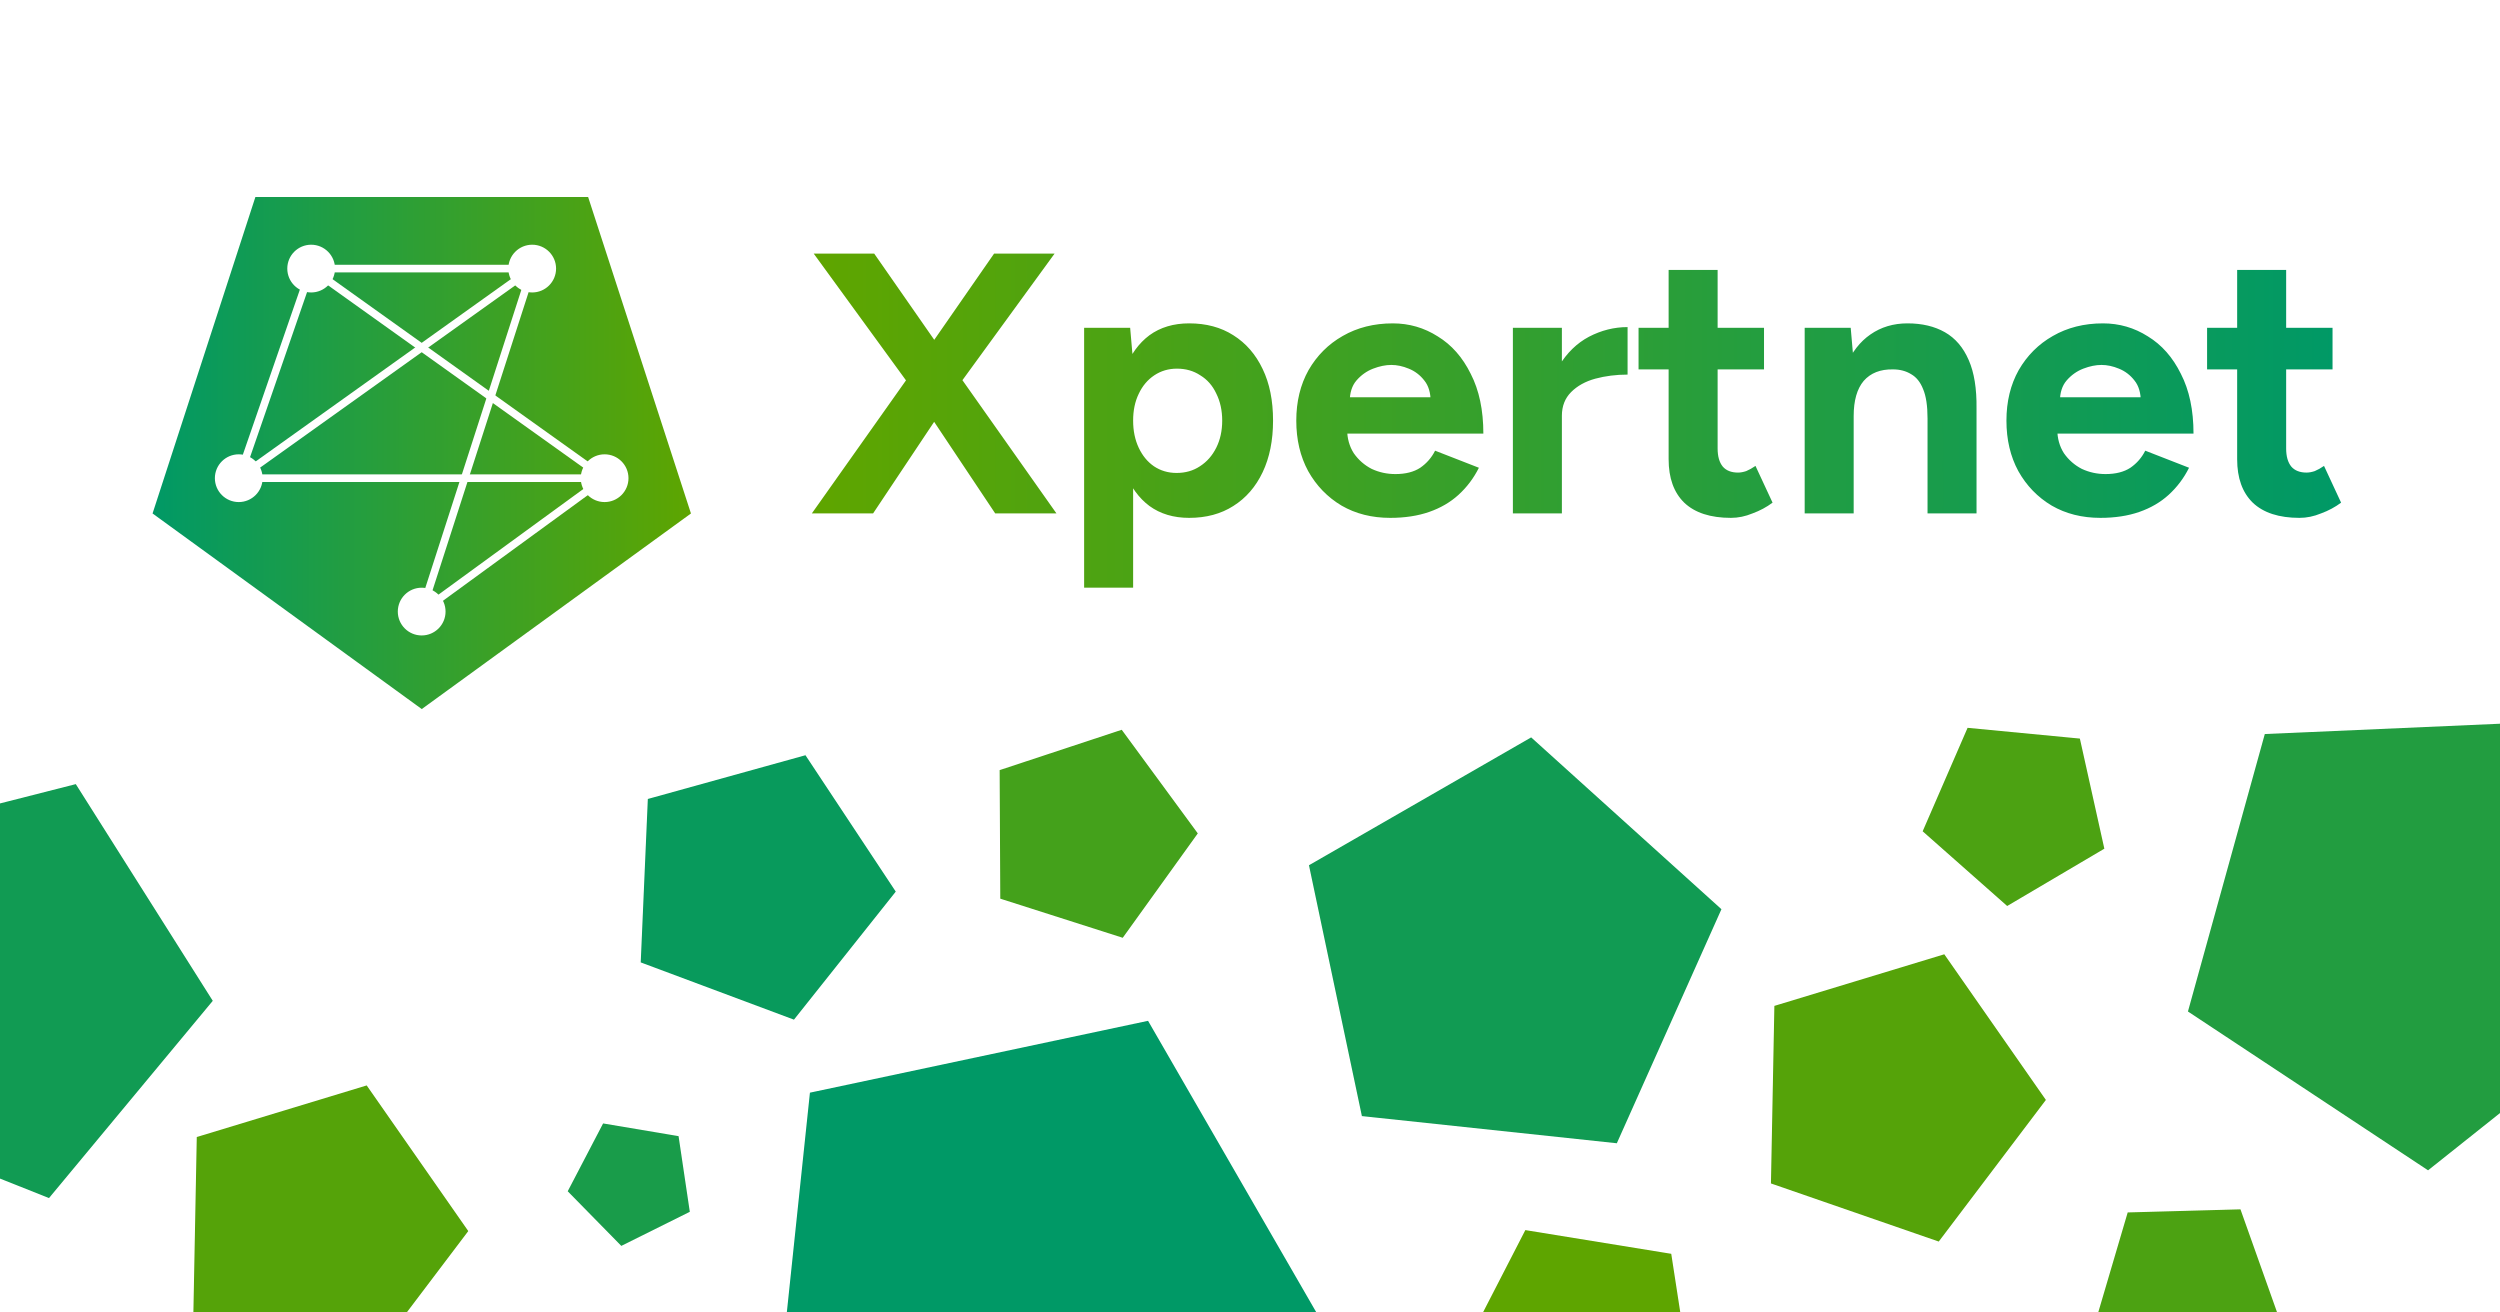 <?xml version="1.0" encoding="UTF-8" standalone="no"?>
<!-- Created with Inkscape (http://www.inkscape.org/) -->

<svg
   width="1200"
   height="630"
   viewBox="0 0 317.5 166.688"
   version="1.1"
   id="svg1"
   inkscape:version="1.4 (e7c3feb100, 2024-10-09)"
   sodipodi:docname="og-image.svg"
   inkscape:export-filename="og-image.png"
   inkscape:export-xdpi="96"
   inkscape:export-ydpi="96"
   xmlns:inkscape="http://www.inkscape.org/namespaces/inkscape"
   xmlns:sodipodi="http://sodipodi.sourceforge.net/DTD/sodipodi-0.dtd"
   xmlns:xlink="http://www.w3.org/1999/xlink"
   xmlns="http://www.w3.org/2000/svg"
   xmlns:svg="http://www.w3.org/2000/svg">
  <sodipodi:namedview
     id="namedview1"
     pagecolor="#ffffff"
     bordercolor="#000000"
     borderopacity="0.25"
     inkscape:showpageshadow="2"
     inkscape:pageopacity="0.0"
     inkscape:pagecheckerboard="0"
     inkscape:deskcolor="#d1d1d1"
     inkscape:document-units="mm"
     inkscape:zoom="0.69958342"
     inkscape:cx="627.5163"
     inkscape:cy="348.77899"
     inkscape:window-width="1920"
     inkscape:window-height="1131"
     inkscape:window-x="0"
     inkscape:window-y="0"
     inkscape:window-maximized="1"
     inkscape:current-layer="layer1"
     inkscape:clip-to-page="true" />
  <defs
     id="defs1">
    <linearGradient
       inkscape:collect="always"
       xlink:href="#linearGradient26"
       id="linearGradient25"
       x1="102.418"
       y1="3.694"
       x2="498.6"
       y2="3.694"
       gradientUnits="userSpaceOnUse"
       gradientTransform="translate(-82.544,86.92)" />
    <linearGradient
       id="linearGradient26"
       inkscape:collect="always">
      <stop
         style="stop-color:#5ea500;stop-opacity:1;"
         offset="0"
         id="stop26" />
      <stop
         style="stop-color:#009966;stop-opacity:1;"
         offset="1"
         id="stop25" />
    </linearGradient>
    <linearGradient
       inkscape:collect="always"
       xlink:href="#linearGradient20"
       id="linearGradient21"
       x1="-323.67"
       y1="-58.843"
       x2="-165.176"
       y2="-58.843"
       gradientUnits="userSpaceOnUse" />
    <linearGradient
       id="linearGradient20"
       inkscape:collect="always">
      <stop
         style="stop-color:#009966;stop-opacity:1;"
         offset="0"
         id="stop20" />
      <stop
         style="stop-color:#5ea500;stop-opacity:1;"
         offset="1"
         id="stop21" />
    </linearGradient>
  </defs>
  <g
     inkscape:label="Layer 1"
     inkscape:groupmode="layer"
     id="layer1">
    <rect
       style="fill:#ffffff;stroke-width:2;stroke-linecap:round;paint-order:stroke fill markers"
       id="rect1"
       width="338.868"
       height="187.588"
       x="-6.429"
       y="-5.673" />
    <g
       id="g1"
       transform="matrix(0.484,0,0,0.484,95.301,9.009)">
      <g
         id="g26"
         inkscape:label="signet"
         transform="matrix(1,0,0,-1,-88.331,92.178)">
        <path
           sodipodi:type="star"
           style="display:inline;fill:url(#linearGradient21);stroke:none;stroke-width:1;stroke-dasharray:none;paint-order:stroke fill markers"
           id="path20"
           inkscape:flatsided="true"
           sodipodi:sides="5"
           sodipodi:cx="-244.42287"
           sodipodi:cy="-66.799324"
           sodipodi:r1="82.706886"
           sodipodi:r2="66.165512"
           sodipodi:arg1="1.5707963"
           sodipodi:arg2="2.1991149"
           inkscape:rounded="0"
           inkscape:randomized="0"
           d="m -244.423,15.908 -78.659,-57.149 30.045,-92.469 97.228,0 30.045,92.469 z"
           inkscape:transform-center-y="-7.0928838"
           transform="matrix(0.898,0,0,-0.898,221.587,-60.978)"
           inkscape:transform-center-x="-8.3312036e-06"
           inkscape:label="pentagon" />
        <g
           id="g21"
           transform="translate(2.075,0.315)"
           inkscape:label="network">
          <g
             id="g17"
             style="display:inline;fill:#ffffff;stroke:#ffffff">
            <path
               style="display:none;fill:#ffffff;stroke:#ffffff;stroke-width:2;stroke-dasharray:none;paint-order:stroke fill markers"
               d="m 0,-50 -48,35"
               id="path8"
               sodipodi:nodetypes="cc" />
            <path
               style="display:inline;fill:#ffffff;stroke:#ffffff;stroke-width:2;stroke-dasharray:none;paint-order:stroke fill markers"
               d="m 0,-50 48,35"
               id="path9"
               sodipodi:nodetypes="cc" />
            <path
               style="display:none;fill:#ffffff;stroke:#ffffff;stroke-width:2;stroke-dasharray:none;paint-order:stroke fill markers"
               d="M 0,-50 -29,40"
               id="path10"
               sodipodi:nodetypes="cc" />
            <path
               style="display:inline;fill:#ffffff;stroke:#ffffff;stroke-width:2;stroke-dasharray:none;paint-order:stroke fill markers"
               d="M 0,-50 29,40"
               id="path11"
               sodipodi:nodetypes="cc" />
            <path
               style="display:inline;fill:#ffffff;stroke:#ffffff;stroke-width:2;stroke-dasharray:none;paint-order:stroke fill markers"
               d="M -48,-15 29,40"
               id="path12"
               sodipodi:nodetypes="cc" />
            <path
               style="display:none;fill:#ffffff;stroke:#ffffff;stroke-width:2;stroke-dasharray:none;paint-order:stroke fill markers"
               d="M 48,-15 29,40"
               id="path13"
               sodipodi:nodetypes="cc" />
            <path
               style="fill:#ffffff;stroke:#ffffff;stroke-width:2;stroke-dasharray:none;paint-order:stroke fill markers"
               d="M -29,40 H 29"
               id="path14"
               sodipodi:nodetypes="cc" />
            <path
               style="display:inline;fill:#ffffff;stroke:#ffffff;stroke-width:2;stroke-dasharray:none;paint-order:stroke fill markers"
               d="M -29,40 -48,-15"
               id="path15"
               sodipodi:nodetypes="cc" />
            <path
               style="display:inline;fill:#ffffff;stroke:#ffffff;stroke-width:2;stroke-dasharray:none;paint-order:stroke fill markers"
               d="M -29,40 48,-15"
               id="path16"
               sodipodi:nodetypes="cc" />
            <path
               style="display:inline;fill:#ffffff;stroke:#ffffff;stroke-width:2;stroke-dasharray:none;paint-order:stroke fill markers"
               d="M -48,-15 H 48"
               id="path17"
               sodipodi:nodetypes="cc" />
          </g>
          <g
             id="g20"
             style="fill:#ffffff;stroke:#ffffff">
            <circle
               style="fill:#ffffff;stroke:#ffffff;stroke-width:0.529;paint-order:stroke fill markers"
               id="path1"
               cx="0"
               cy="-50"
               r="6" />
            <circle
               style="fill:#ffffff;stroke:#ffffff;stroke-width:0.529;paint-order:stroke fill markers"
               id="ellipse1"
               cx="-48"
               cy="-15"
               r="6" />
            <circle
               style="fill:#ffffff;stroke:#ffffff;stroke-width:0.529;paint-order:stroke fill markers"
               id="ellipse2"
               cx="48"
               cy="-15"
               r="6" />
            <circle
               style="fill:#ffffff;stroke:#ffffff;stroke-width:0.529;paint-order:stroke fill markers"
               id="ellipse3"
               cx="-29"
               cy="40"
               r="6" />
            <circle
               style="fill:#ffffff;stroke:#ffffff;stroke-width:0.529;paint-order:stroke fill markers"
               id="ellipse4"
               cx="29"
               cy="40"
               r="6" />
          </g>
        </g>
      </g>
      <path
         style="-inkscape-font-specification:'Figtree, @wght=700';fill:url(#linearGradient25);stroke-width:4.753;paint-order:stroke fill markers"
         d="M 16.123,116.104 42.517,78.802 63.943,47.929 H 79.818 L 54.009,83.38 32.193,116.104 Z m 48.112,0 L 42.419,83.38 16.61,47.929 h 15.875 l 21.426,30.776 26.393,37.399 z m 23.334,19.479 V 67.407 h 12.077 l 0.779,8.96 v 59.215 z m 27.562,-18.31 q -6.136,0 -10.421,-3.117 -4.188,-3.117 -6.428,-8.863 -2.24,-5.746 -2.24,-13.538 0,-7.889 2.24,-13.538 2.24,-5.746 6.428,-8.863 4.285,-3.117 10.421,-3.117 6.72,0 11.59,3.117 4.967,3.117 7.694,8.863 2.727,5.649 2.727,13.538 0,7.791 -2.727,13.538 -2.727,5.746 -7.694,8.863 -4.87,3.117 -11.59,3.117 z m -3.311,-11.785 q 3.506,0 6.136,-1.753 2.727,-1.753 4.285,-4.87 1.558,-3.117 1.558,-7.11 0,-3.993 -1.558,-7.11 -1.461,-3.117 -4.188,-4.772 -2.63,-1.753 -6.136,-1.753 -3.311,0 -5.941,1.753 -2.63,1.753 -4.09,4.87 -1.461,3.019 -1.461,7.012 0,3.993 1.461,7.11 1.461,3.117 3.993,4.87 2.63,1.753 5.941,1.753 z m 56.058,11.785 q -7.207,0 -12.758,-3.214 -5.551,-3.311 -8.765,-9.058 -3.117,-5.746 -3.117,-13.245 0,-7.499 3.214,-13.245 3.311,-5.746 8.96,-8.96 5.746,-3.311 13.148,-3.311 6.428,0 11.785,3.409 5.454,3.311 8.668,9.837 3.311,6.428 3.311,15.68 h -36.912 l 1.169,-1.169 q 0,3.604 1.753,6.331 1.85,2.63 4.675,4.09 2.922,1.363 6.233,1.363 3.993,0 6.525,-1.656 2.532,-1.753 3.896,-4.48 l 11.492,4.48 q -2.045,4.09 -5.357,7.11 -3.214,2.922 -7.694,4.48 -4.48,1.558 -10.226,1.558 z M 157.262,86.789 156.093,85.62 h 23.472 l -1.071,1.169 q 0,-3.506 -1.656,-5.551 -1.656,-2.143 -4.09,-3.117 -2.337,-0.974 -4.577,-0.974 -2.24,0 -4.772,0.974 -2.532,0.974 -4.383,3.117 -1.753,2.045 -1.753,5.551 z m 51.87,3.701 q 0,-7.889 3.019,-13.051 3.117,-5.162 7.889,-7.694 4.87,-2.532 10.129,-2.532 v 12.466 q -4.48,0 -8.473,1.071 -3.896,1.071 -6.331,3.506 -2.435,2.435 -2.435,6.233 z m -9.058,25.614 V 67.407 h 12.856 v 48.696 z m 57.226,1.169 q -8.084,0 -12.271,-3.993 -4.09,-3.993 -4.09,-11.395 V 52.214 h 12.856 v 46.846 q 0,3.117 1.363,4.772 1.363,1.558 3.993,1.558 0.974,0 2.143,-0.39 1.169,-0.487 2.435,-1.363 l 4.48,9.642 q -2.337,1.753 -5.259,2.824 -2.824,1.169 -5.649,1.169 z M 233.049,78.315 V 67.407 h 32.919 v 10.908 z m 43.591,37.788 V 67.407 h 12.077 l 0.779,8.96 v 39.736 z m 32.237,0 V 91.171 h 12.856 v 24.933 z m 0,-24.933 q 0,-4.967 -1.169,-7.694 -1.071,-2.727 -3.117,-3.896 -2.045,-1.266 -4.772,-1.266 -4.967,-0.097 -7.694,3.019 -2.63,3.117 -2.63,9.252 h -4.285 q 0,-7.791 2.24,-13.148 2.337,-5.454 6.428,-8.278 4.188,-2.922 9.739,-2.922 5.746,0 9.837,2.337 4.09,2.337 6.233,7.304 2.143,4.87 2.045,12.661 v 2.63 z m 45.344,26.101 q -7.207,0 -12.758,-3.214 -5.551,-3.311 -8.765,-9.058 -3.117,-5.746 -3.117,-13.245 0,-7.499 3.214,-13.245 3.311,-5.746 8.96,-8.96 5.746,-3.311 13.148,-3.311 6.428,0 11.785,3.409 5.454,3.311 8.668,9.837 3.311,6.428 3.311,15.68 h -36.912 l 1.169,-1.169 q 0,3.604 1.753,6.331 1.85,2.63 4.675,4.09 2.922,1.363 6.233,1.363 3.993,0 6.525,-1.656 2.532,-1.753 3.896,-4.48 l 11.492,4.48 q -2.045,4.09 -5.357,7.11 -3.214,2.922 -7.694,4.48 -4.48,1.558 -10.226,1.558 z M 343.606,86.789 342.437,85.62 h 23.472 l -1.071,1.169 q 0,-3.506 -1.656,-5.551 -1.656,-2.143 -4.09,-3.117 -2.337,-0.974 -4.577,-0.974 -2.24,0 -4.772,0.974 -2.532,0.974 -4.383,3.117 -1.753,2.045 -1.753,5.551 z m 62.875,30.484 q -8.084,0 -12.271,-3.993 -4.09,-3.993 -4.09,-11.395 V 52.214 h 12.856 v 46.846 q 0,3.117 1.363,4.772 1.363,1.558 3.993,1.558 0.974,0 2.143,-0.39 1.169,-0.487 2.435,-1.363 l 4.48,9.642 q -2.337,1.753 -5.259,2.824 -2.824,1.169 -5.649,1.169 z M 382.23,78.315 V 67.407 h 32.919 v 10.908 z"
         id="text21"
         aria-label="Xpertnet" />
    </g>
    <path
       d="m 167.872,167.677 -29.474,32.73 v 0 l -40.236,-17.917 5e-5,-4.6e-4 4.606,-43.803 0.002,-6.1e-4 43.082,-9.155 3.1e-4,3.9e-4 z"
       style="fill:#009966;fill-opacity:1;stroke:#ffffff;stroke-width:0.2;stroke-dasharray:none;stroke-opacity:1"
       id="path3" />
    <path
       d="m 172.877,141.837 -6.753,-32 v -1.2e-4 c 0.04,-0.023 28.347,-16.312 28.347,-16.312 l 2.7e-4,2.34e-4 c 0.077,0.07 24.273,21.919 24.273,21.919 l -4.4e-4,10e-4 c -0.085,0.189 -13.345,29.857 -13.345,29.857 l -2.4e-4,2e-5 c -0.104,-0.011 -32.521,-3.465 -32.521,-3.465"
       style="fill:#119b53;fill-opacity:1;stroke:#ffffff;stroke-width:0.2;stroke-dasharray:none;stroke-opacity:1"
       id="path5" />
    <path
       d="m 193.662,156.112 18.674,3.034 4.6e-4,9e-4 2.885,18.697 v 0 l -16.891,8.522 v 0 l -13.325,-13.431 v 0 z"
       style="fill:#5ea500;fill-opacity:1;stroke:#ffffff;stroke-width:0.2;stroke-dasharray:none;stroke-opacity:1"
       id="path14-0" />
    <path
       d="m 324.225,91.516 12.865,34.379 6e-5,2.7e-4 c -0.082,0.065 -28.721,22.86 -28.721,22.86 l -1.9e-4,-2.5e-4 c -0.076,-0.05 -30.616,-20.251 -30.616,-20.251 l 2.1e-4,-0.001 c 0.048,-0.175 9.799,-35.374 9.799,-35.374 l 2.7e-4,-6e-5 c 0.091,-0.004 36.672,-1.612 36.672,-1.612"
       style="fill:#229d40;fill-opacity:1;stroke:#ffffff;stroke-width:0.2;stroke-dasharray:none;stroke-opacity:1"
       id="path7" />
    <path
       d="m 259.952,139.694 -13.694,18.103 -0.001,-3e-5 c -0.151,-0.053 -21.448,-7.429 -21.448,-7.429 v 0 c 1.6e-4,-0.008 0.438,-22.695 0.438,-22.695 v 0 c 0.015,-0.005 21.719,-6.596 21.719,-6.596 v 0 c 0.005,0.006 12.986,18.618 12.986,18.618"
       style="fill:#55a309;fill-opacity:1;stroke:#ffffff;stroke-width:0.2;stroke-dasharray:none;stroke-opacity:1"
       id="path13-6" />
    <path
       d="m 142.496,92.563 9.748,13.279 -2.6e-4,8.5e-4 c -0.054,0.075 -9.616,13.374 -9.616,13.374 l -5e-5,3e-5 c -0.017,-0.005 -15.692,-5.013 -15.692,-5.013 l 5e-5,-2e-5 c -1.2e-4,-0.035 -0.081,-16.473 -0.081,-16.473 l 5e-5,-3e-5 c 0.016,-0.006 15.642,-5.168 15.642,-5.168"
       style="fill:#44a11b;fill-opacity:1;stroke:#ffffff;stroke-width:0.2;stroke-dasharray:none;stroke-opacity:1"
       id="path11-7" />
    <path
       d="m 86.266,144.202 1.449,9.756 2e-6,8e-5 c -0.019,0.009 -8.831,4.393 -8.831,4.393 l -7.4e-5,-7e-5 c -0.019,-0.02 -6.907,-7.041 -6.907,-7.041 l 1.59e-4,-3e-4 c 0.026,-0.049 4.562,-8.744 4.562,-8.744 h 7.4e-5 c 0.028,0.004 9.726,1.637 9.726,1.637"
       style="fill:#199c4a;fill-opacity:1;stroke:#ffffff;stroke-width:0.2;stroke-dasharray:none;stroke-opacity:1"
       id="path16-1" />
    <path
       d="m 102.336,95.798 11.549,17.443 3e-5,8e-5 c -0.009,0.012 -13.02,16.375 -13.02,16.375 l -2e-4,-8e-5 c -0.069,-0.026 -19.597,-7.323 -19.597,-7.323 l 3.7e-5,-8.8e-4 c 0.006,-0.147 0.909,-20.9 0.909,-20.9 l 2.19e-4,-1e-4 c 0.071,-0.02 20.158,-5.594 20.158,-5.594"
       style="fill:#089a5c;fill-opacity:1;stroke:#ffffff;stroke-width:0.2;stroke-dasharray:none;stroke-opacity:1"
       id="path4" />
    <path
       d="m 254.901,115.186 -10.844,-9.584 7e-5,-7.7e-4 c 0.037,-0.084 5.763,-13.274 5.763,-13.274 v 0 c 0.01,8.6e-4 14.406,1.38 14.406,1.38 l -4e-5,3e-5 c 0.004,0.02 3.14,14.127 3.14,14.127 l -4e-5,3e-5 c -0.009,0.005 -12.466,7.352 -12.466,7.352"
       style="fill:#4ca212;fill-opacity:1;stroke:#ffffff;stroke-width:0.2;stroke-dasharray:none;stroke-opacity:1"
       id="path12-1" />
    <path
       d="m 6.253,152.276 -30.386,-12.095 -1.1e-4,-6e-5 c 0.003,-0.046 2.113,-32.637 2.113,-32.637 l 3.4e-4,-9e-5 c 0.101,-0.026 31.692,-8.076 31.692,-8.076 l 6.9e-4,9.87e-4 c 0.111,0.175 17.473,27.645 17.473,27.645 l -1.2e-4,2.2e-4 c -0.067,0.08 -20.893,25.162 -20.893,25.162"
       style="fill:#119b53;fill-opacity:1;stroke:#ffffff;stroke-width:0.2;stroke-dasharray:none;stroke-opacity:1"
       id="path5-0" />
    <path
       d="m 59.596,156.349 -13.694,18.103 -0.001,-3e-5 c -0.151,-0.053 -21.448,-7.429 -21.448,-7.429 v 0 c 1.6e-4,-0.008 0.438,-22.695 0.438,-22.695 v 0 c 0.015,-0.005 21.719,-6.596 21.719,-6.596 v 0 c 0.005,0.006 12.986,18.618 12.986,18.618"
       style="fill:#55a309;fill-opacity:1;stroke:#ffffff;stroke-width:0.2;stroke-dasharray:none;stroke-opacity:1"
       id="path13-4" />
    <path
       d="m 266.05,167.763 4.093,-13.881 7.2e-4,-2.7e-4 c 0.092,-0.002 14.466,-0.397 14.466,-0.397 v 0 c 0.004,0.01 4.848,13.636 4.848,13.636 l -5e-5,-2e-5 c -0.016,0.012 -11.47,8.824 -11.47,8.824 l -4e-5,-3e-5 c -0.008,-0.006 -11.937,-8.182 -11.937,-8.182"
       style="fill:#4ca212;fill-opacity:1;stroke:#ffffff;stroke-width:0.2;stroke-dasharray:none;stroke-opacity:1"
       id="path12-6" />
  </g>
</svg>
